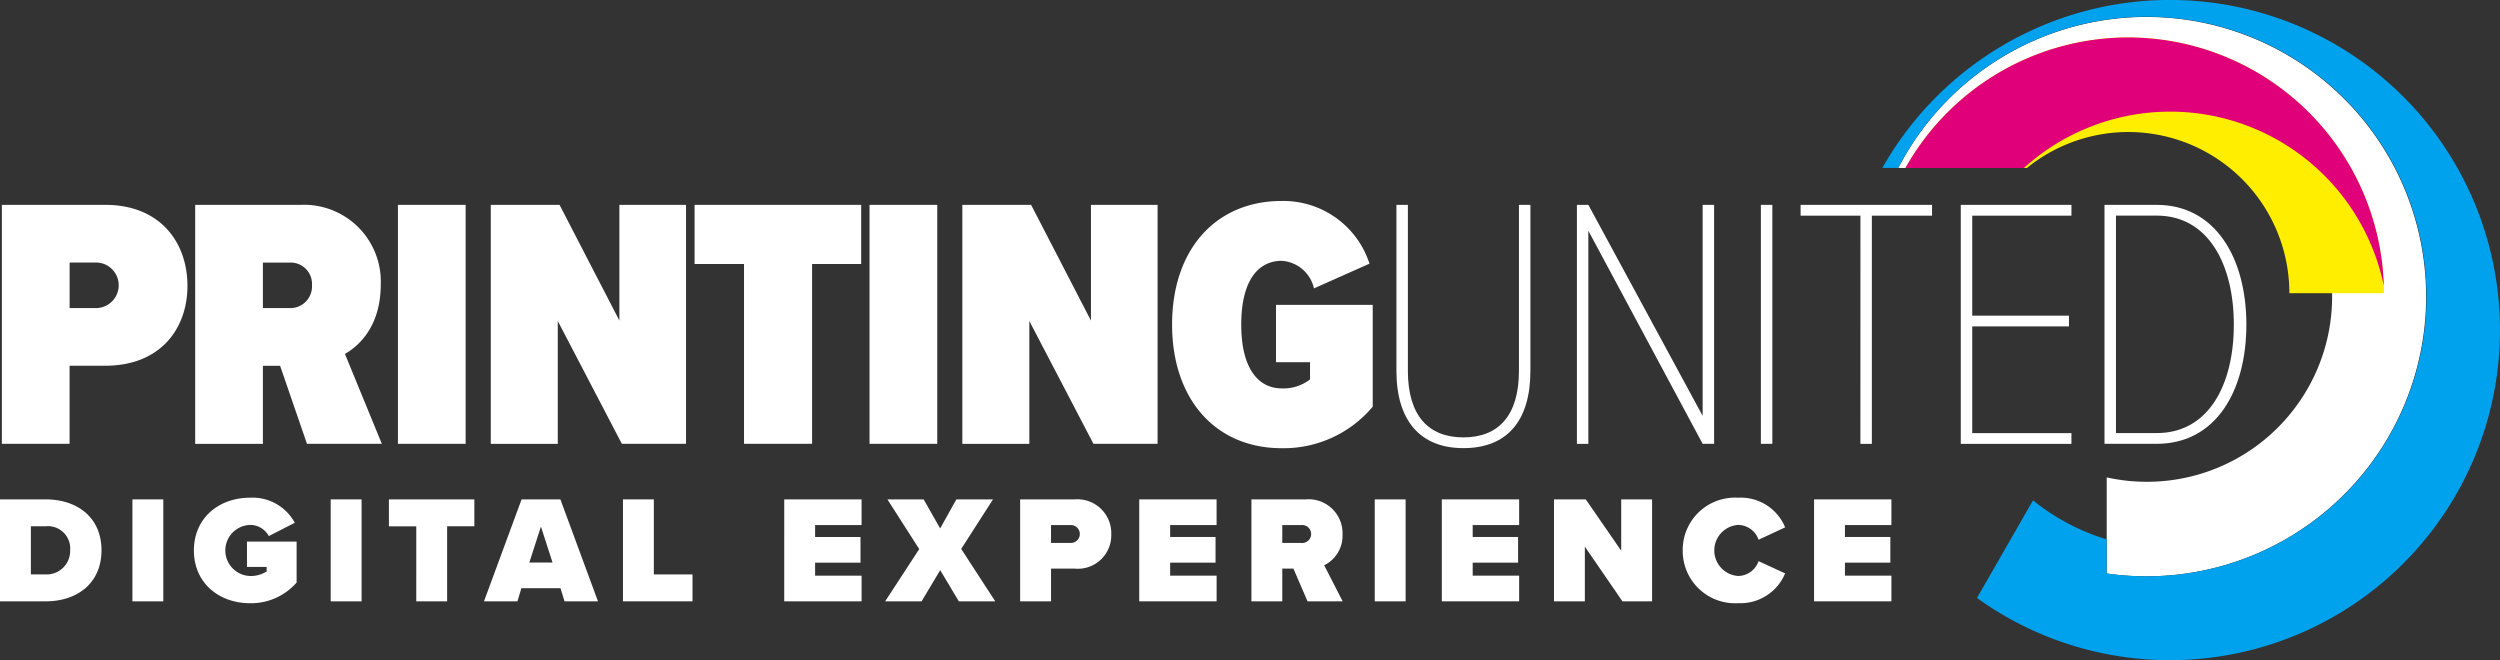 <svg xmlns="http://www.w3.org/2000/svg" width="254" height="67.098" viewBox="0 0 254 67.098"><rect x="0" y="0" width="254" height="67.098" fill="#333333" stroke="none"/><defs><style>.a{fill:#fff;}.b{fill:#fe0;}.c{fill:#00a1ed;}.d{fill:#e0007a;}</style></defs><g transform="translate(-46.494 -207.405)"><g transform="translate(46.685 207.405)"><g transform="translate(191.057)"><path class="a" d="M470.056,210.964a28.438,28.438,0,0,0-25.218,15.343h11.724a18.817,18.817,0,1,1,9.454,31.436v9.764a28.415,28.415,0,1,0,4.04-56.542Z" transform="translate(-443.222 -209.241)"/><path class="b" d="M468.969,215.267a25.984,25.984,0,0,0-22.631,13.26H458.68a16.362,16.362,0,0,1,26.666,12.724h9.608a26.014,26.014,0,0,0-25.984-25.984" transform="translate(-443.996 -211.461)"/><path class="c" d="M470.7,207.4a33.563,33.563,0,0,0-29.2,17.066h1.616a28.426,28.426,0,1,1,21.178,41.2v-3.459a22.208,22.208,0,0,1-7.488-3.966l-5.693,9.917A33.54,33.54,0,1,0,470.7,207.4" transform="translate(-441.501 -207.405)"/><path class="d" d="M468.969,215.267a25.984,25.984,0,0,0-22.631,13.26h12.037a22.162,22.162,0,0,1,36.567,11.959,26.016,26.016,0,0,0-25.973-25.219" transform="translate(-443.996 -211.461)"/></g><g transform="translate(0 20.419)"><path class="a" d="M46.888,250.4H57.407c5.569,0,8.335,3.822,8.335,8.226,0,4.368-2.766,8.117-8.335,8.117h-3.64v7.935H46.888Zm9.682,5.86h-2.8v4.623h2.8a2.315,2.315,0,0,0,0-4.623Z" transform="translate(-46.888 -250.005)"/><path class="a" d="M96.08,266.748H94.333v7.935h-6.88V250.4h10.7a7.8,7.8,0,0,1,8.154,8.081c0,4.077-2.038,6.152-3.64,7.061l3.749,9.136H98.81Zm.983-10.483h-2.73v4.623h2.73a2.2,2.2,0,0,0,2.257-2.329A2.168,2.168,0,0,0,97.063,256.265Z" transform="translate(-67.813 -250.005)"/><path class="a" d="M130,250.4h6.879v24.278H130Z" transform="translate(-89.762 -250.005)"/><path class="a" d="M156.289,262.2v12.485h-6.807V250.4h6.988l6.079,11.757V250.4h6.77v24.278H162.8Z" transform="translate(-99.81 -250.005)"/><path class="a" d="M197.273,256.411H192.25V250.4h16.926v6.006h-4.987v18.272h-6.916Z" transform="translate(-121.871 -250.005)"/><path class="a" d="M228.959,250.4h6.88v24.278h-6.88Z" transform="translate(-140.807 -250.005)"/><path class="a" d="M255.244,262.2v12.485h-6.807V250.4h6.988l6.079,11.757V250.4h6.77v24.278h-6.515Z" transform="translate(-150.855 -250.005)"/><path class="a" d="M303.591,249.578a9.194,9.194,0,0,1,8.918,6.37l-5.641,2.511a3.589,3.589,0,0,0-3.276-2.8c-2.366,0-4.113,1.966-4.113,6.479,0,4.478,1.747,6.48,4.113,6.48a4.387,4.387,0,0,0,2.876-.91v-1.747h-3.458v-5.824h9.828v10.338a11.81,11.81,0,0,1-9.246,4.222c-6.734,0-11.138-4.987-11.138-12.558C292.453,254.492,296.894,249.578,303.591,249.578Z" transform="translate(-173.56 -249.578)"/><path class="a" d="M339.53,250.4h1.164v16.853c0,4.55,2.075,6.771,5.642,6.771s5.642-2.22,5.642-6.771V250.4h1.165v16.853c0,5.133-2.4,7.863-6.807,7.863-4.368,0-6.806-2.766-6.806-7.863Z" transform="translate(-197.844 -250.005)"/><path class="a" d="M378.561,253.026v21.658H377.4V250.4h1.164l11.611,21.439V250.4h1.165v24.278h-1.165Z" transform="translate(-217.377 -250.005)"/><path class="a" d="M416.008,250.4h1.164v24.278h-1.164Z" transform="translate(-237.294 -250.005)"/><path class="a" d="M430.424,251.5h-6.079V250.4H437.7V251.5h-6.115v23.186h-1.164Z" transform="translate(-241.595 -250.005)"/><path class="a" d="M457.956,250.4H469.2V251.5H459.121v10.155h9.828v1.092h-9.828v10.847H469.2v1.092H457.956Z" transform="translate(-258.933 -250.005)"/><path class="a" d="M488.117,250.4h5.314c5.933,0,9.1,5.387,9.1,12.157,0,6.843-3.167,12.121-9.1,12.121h-5.314Zm5.314,23.186c5.242,0,7.826-4.877,7.826-11.029,0-6.078-2.584-11.065-7.826-11.065h-4.149v22.094Z" transform="translate(-274.491 -250.005)"/></g></g><g transform="translate(46.494 257.973)"><path class="a" d="M46.494,312.2h4.628c3.261,0,5.684,1.864,5.684,5.171s-2.423,5.187-5.669,5.187H46.494Zm4.628,7.625a2.393,2.393,0,0,0,2.5-2.454,2.264,2.264,0,0,0-2.485-2.438H49.631v4.892Z" transform="translate(-46.494 -312.031)"/><path class="a" d="M74.282,312.2h3.137V322.56H74.282Z" transform="translate(-60.828 -312.031)"/><path class="a" d="M92.884,311.849a4.87,4.87,0,0,1,4.55,2.547l-2.64,1.351a2.144,2.144,0,0,0-1.91-1.133,2.595,2.595,0,0,0,0,5.187,2.95,2.95,0,0,0,1.693-.466v-.451h-2v-2.578H97.62v4.162a6.148,6.148,0,0,1-4.736,2.1c-3.137,0-5.7-2.049-5.7-5.357C87.185,313.883,89.747,311.849,92.884,311.849Z" transform="translate(-67.484 -311.849)"/><path class="a" d="M115.89,312.2h3.137V322.56H115.89Z" transform="translate(-82.291 -312.031)"/><path class="a" d="M130.886,314.935h-2.78V312.2h8.681v2.733h-2.765v7.625h-3.137Z" transform="translate(-88.593 -312.031)"/><path class="a" d="M155.824,321.224h-3.975l-.4,1.336h-3.4l3.82-10.358h3.944l3.82,10.358h-3.4Zm-3.168-2.608h2.36l-1.18-3.65Z" transform="translate(-98.877 -312.031)"/><path class="a" d="M177.22,312.2h3.137v7.625h3.929v2.733H177.22Z" transform="translate(-113.927 -312.031)"/><path class="a" d="M211.064,312.2h7.858v2.609H214.2v1.211h4.612v2.609H214.2v1.32h4.721v2.609h-7.858Z" transform="translate(-131.385 -312.031)"/><path class="a" d="M237.838,319.392l-1.895,3.168h-3.7l3.463-5.311-3.23-5.046h3.68l1.677,2.95,1.646-2.95H243.2l-3.23,5.031,3.463,5.326h-3.7Z" transform="translate(-142.313 -312.031)"/><path class="a" d="M260.57,312.2H266.1a3.445,3.445,0,0,1,3.727,3.556,3.4,3.4,0,0,1-3.727,3.478h-2.391v3.323H260.57Zm5.124,2.609h-1.987v1.817h1.987a.909.909,0,1,0,0-1.817Z" transform="translate(-156.923 -312.031)"/><path class="a" d="M285.56,312.2h7.858v2.609H288.7v1.211h4.612v2.609H288.7v1.32h4.721v2.609H285.56Z" transform="translate(-169.813 -312.031)"/><path class="a" d="M313.368,319.236h-1.133v3.323H309.1V312.2h5.528a3.445,3.445,0,0,1,3.727,3.556,3.34,3.34,0,0,1-1.864,3.137l1.879,3.665H314.8Zm.776-4.426h-1.91v1.817h1.91a.915.915,0,1,0,0-1.817Z" transform="translate(-181.955 -312.031)"/><path class="a" d="M334.98,312.2h3.137V322.56H334.98Z" transform="translate(-195.306 -312.031)"/><path class="a" d="M349.057,312.2h7.857v2.609h-4.721v1.211h4.613v2.609h-4.613v1.32h4.721v2.609h-7.857Z" transform="translate(-202.568 -312.031)"/><path class="a" d="M375.73,317v5.559h-3.136V312.2h3.23l3.6,5.218V312.2h3.137V322.56h-3.012Z" transform="translate(-214.709 -312.031)"/><path class="a" d="M399.608,317.207a5.31,5.31,0,0,1,5.622-5.358,4.869,4.869,0,0,1,4.783,3.012l-2.7,1.258a2.219,2.219,0,0,0-2.081-1.506,2.6,2.6,0,0,0,0,5.187,2.219,2.219,0,0,0,2.081-1.506l2.7,1.242a4.924,4.924,0,0,1-4.783,3.028A5.319,5.319,0,0,1,399.608,317.207Z" transform="translate(-228.644 -311.849)"/><path class="a" d="M427.172,312.2h7.857v2.609h-4.721v1.211h4.613v2.609h-4.613v1.32h4.721v2.609h-7.857Z" transform="translate(-242.862 -312.031)"/></g></g></svg>